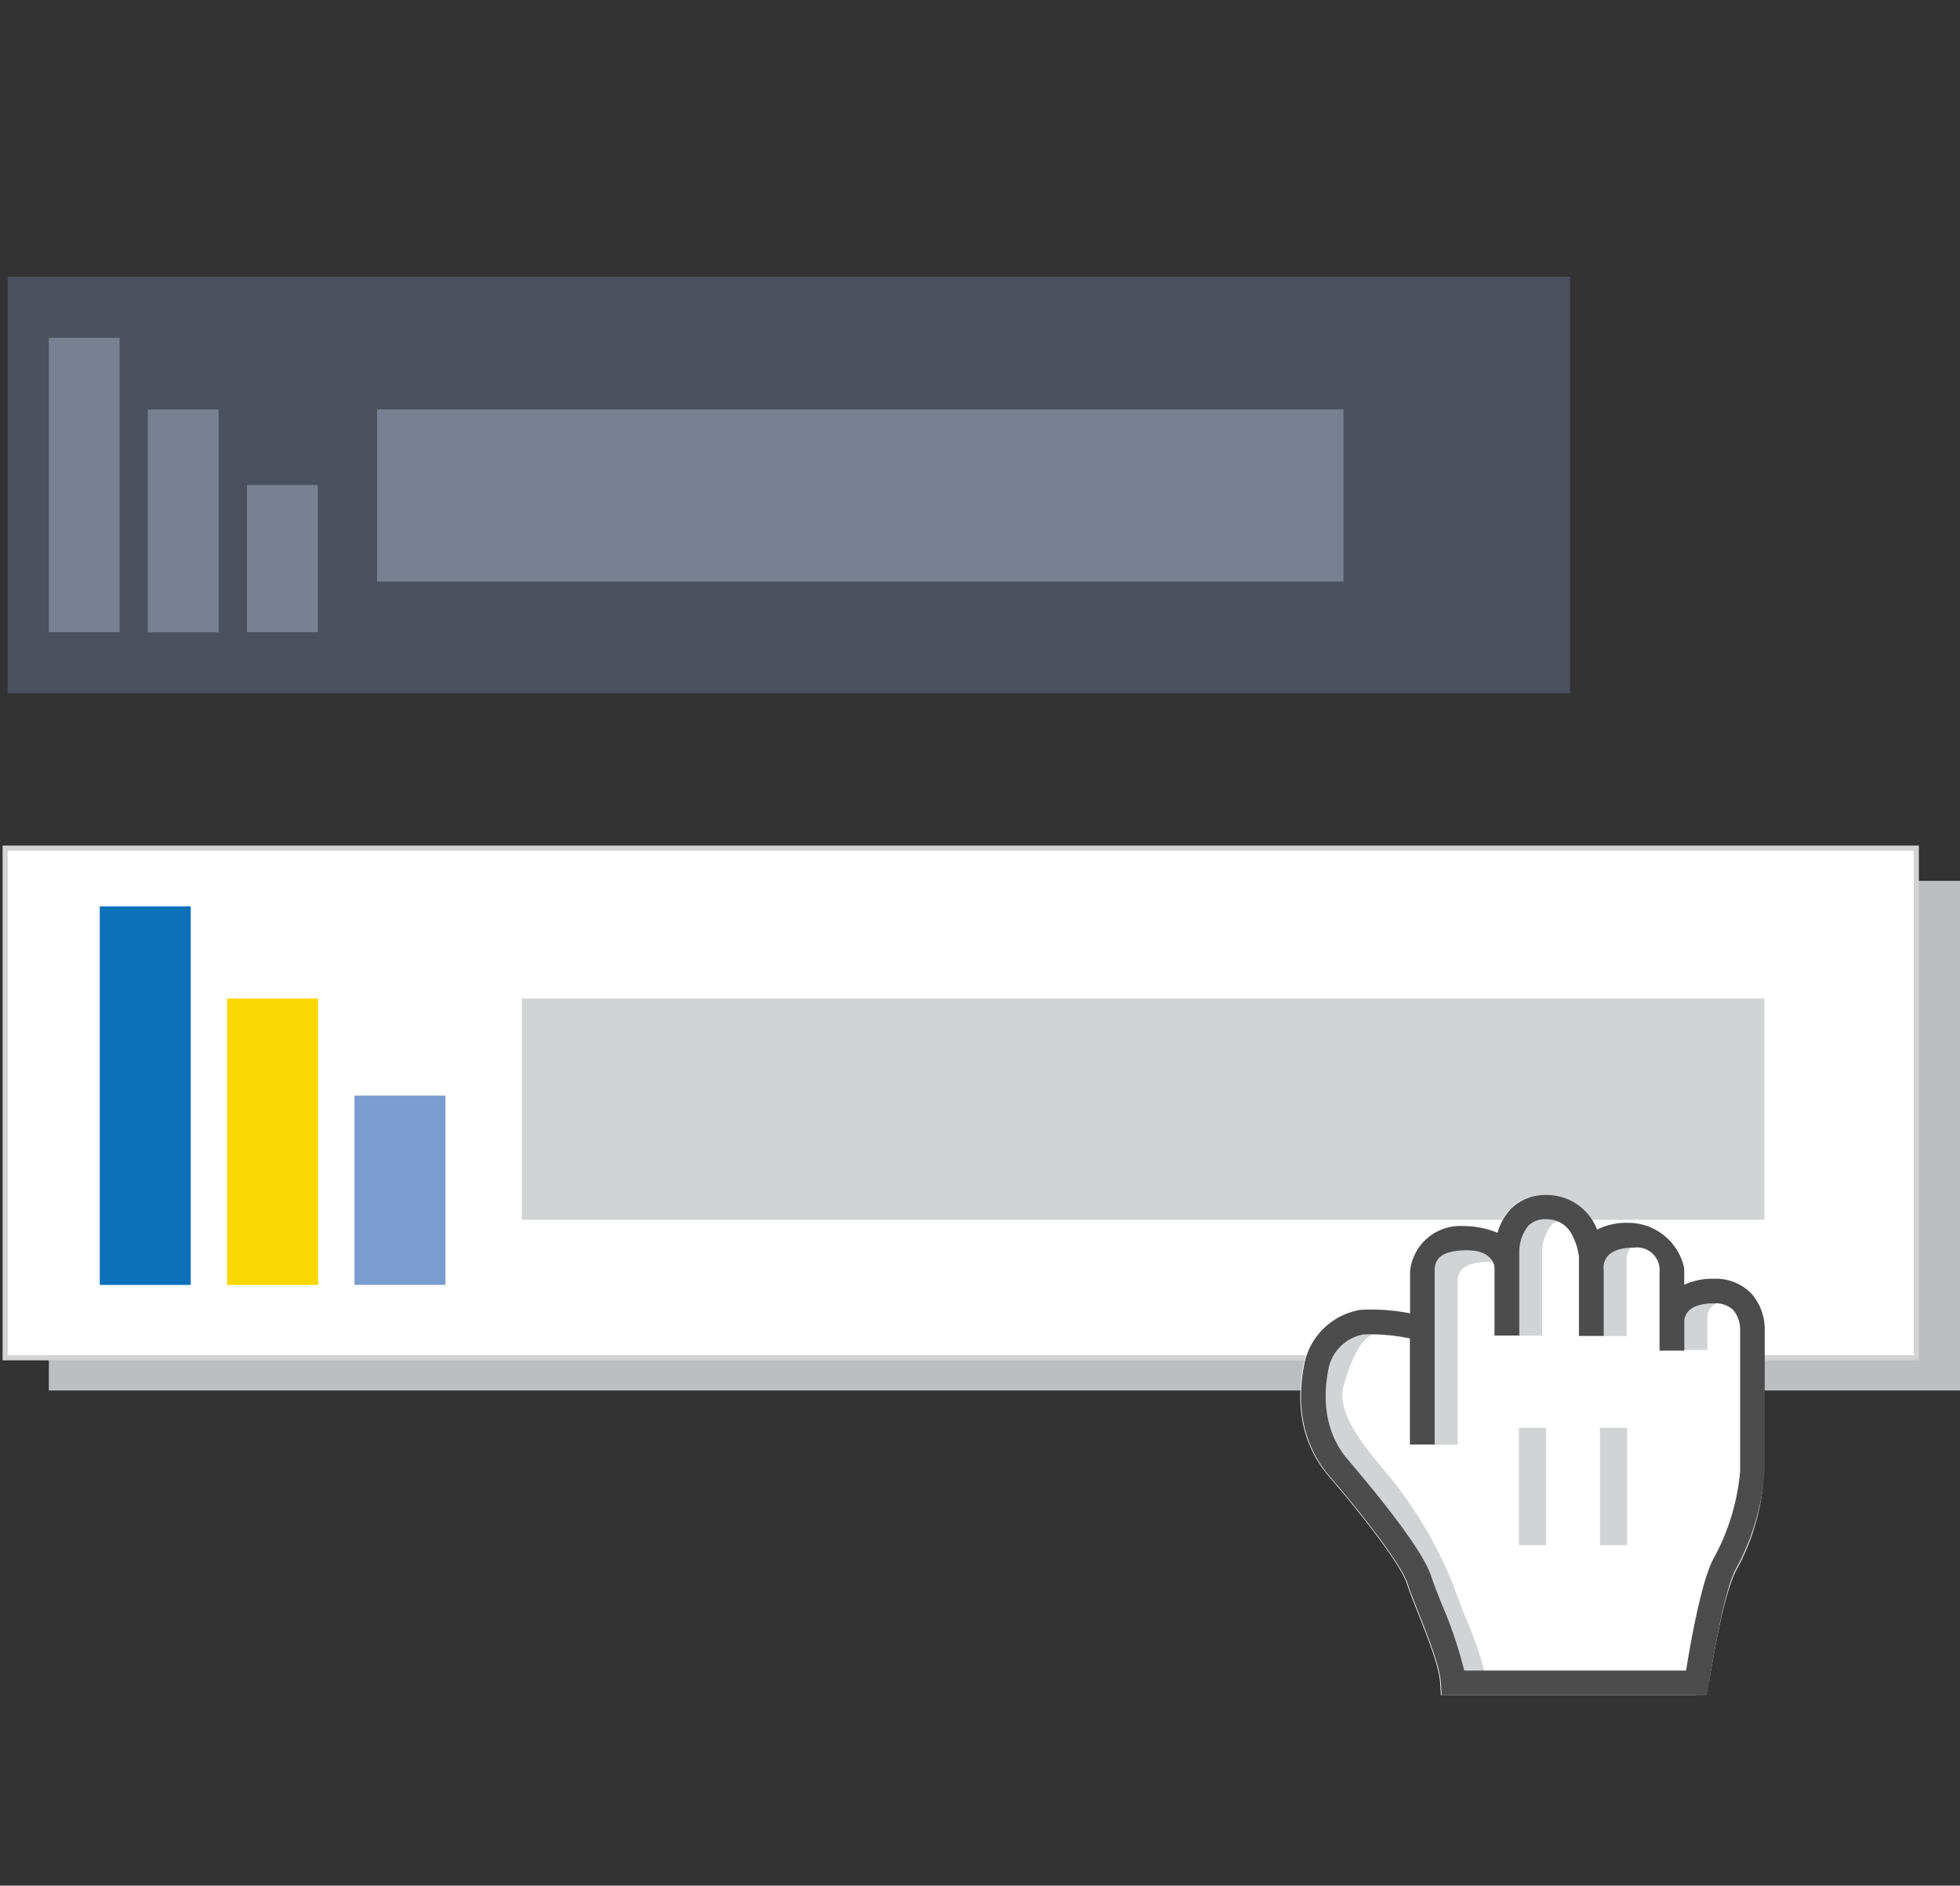 <svg id="Layer_1" data-name="Layer 1" xmlns="http://www.w3.org/2000/svg" viewBox="0 0 190.61 183.33"><rect x="0" y="0" width="190.61" height="183.33" fill="#333333" stroke="none"/><defs><style>.cls-1{fill:#bcbec0;}.cls-2,.cls-6{fill:#fff;}.cls-2{stroke:#d3d3d3;stroke-miterlimit:10;stroke-width:0.5px;}.cls-3{fill:#0d71ba;}.cls-4{fill:#f9d804;}.cls-5{fill:#d1d3d4;}.cls-7{fill:#4c4c4d;}.cls-8{fill:#7a9cd1;}.cls-9{fill:#4b515e;}.cls-10{fill:#778193;}</style></defs><title>create-your-own</title><rect class="cls-1" x="4.75" y="85.64" width="185.86" height="49.55"/><rect class="cls-2" x="0.5" y="82.46" width="185.86" height="49.55"/><rect class="cls-3" x="9.7" y="88.12" width="8.85" height="36.81"/><rect class="cls-4" x="22.09" y="97.08" width="8.85" height="27.85"/><rect class="cls-5" x="50.74" y="97.08" width="120.85" height="21.51"/><path class="cls-6" d="M164.93,164.82h-24.8l-0.07-1.14c-0.09-1.62-1.22-4.46-2.12-6.74-0.43-1.1-.85-2.13-1.13-3-0.53-1.58-3.37-5.49-7.61-10.45-2.49-2.91-3.31-6.76-2.37-11.14a6.69,6.69,0,0,1,5.41-5,19.34,19.34,0,0,1,4.82.34v-4.12a4.91,4.91,0,0,1,5.13-4.37,8.83,8.83,0,0,1,3.38.66,5.4,5.4,0,0,1,1.29-2.32,4.72,4.72,0,0,1,3.47-1.36,5.26,5.26,0,0,1,4.92,3.37,6.33,6.33,0,0,1,3.07-.66,5.57,5.57,0,0,1,5.4,4.42l0,0.13v1.47a6.43,6.43,0,0,1,2.86-.58,4.82,4.82,0,0,1,3.63,1.39,5.27,5.27,0,0,1,1.34,3.6V143a23.56,23.56,0,0,1-2.87,9.64c-1,1.82-2.2,8.66-2.57,11.14l-0.15,1h-1Z"/><path class="cls-5" d="M165,164.54H142.42l-0.07.25c-0.09-1.62-1.22-4.46-2.12-6.74-0.43-1.1-.85-2.13-1.13-3-0.53-1.58-3.37-5.49-7.61-10.45a13.62,13.62,0,0,1-3.2-11.53c0.54-2.51,3.74-4.32,6.23-4.62a19.34,19.34,0,0,1,4.82.34v-4.12c0-3.37,1.83-4.37,5.13-4.37a6.23,6.23,0,0,1,2.77.36c0.22-.76,1.21-1.31,1.9-2,0.87-.89,3.47-1.36,3.47-1.36a9.38,9.38,0,0,1,2.39,3c0.7-.38,5.6-0.28,5.6-0.28l2.41,5.33c0.72-.35,5.29.57,6.18,1.49a5.27,5.27,0,0,1,1.34,3.6l0.09,13.7a23.56,23.56,0,0,1-2.87,9.64c-1,1.82-1.23,7.28-1.59,9.76l-0.15,1h-1Zm-26.48-34.29a18.89,18.89,0,0,0-4.34-.51s-1.79-1-3.5,4.93c-0.72,2.47,1.52,5.43,4,8.36a40.72,40.72,0,0,1,6.72,11.26c0.27,0.8.66,1.8,1.09,2.87a40.07,40.07,0,0,1,2.14,6.36h21.58c0.41-2.57,1.51-8.83,2.7-10.94a21.48,21.48,0,0,0,2.56-8.45V130.35a2.93,2.93,0,0,0-.68-1.88c-0.42-.43-1-2.15-1.88-2.15-2.94,0-2.86,1.64-2.87,1.71v3.22h-2.41l-1.21-6.43s-1.46-4.37-2.48-4.21c-1.22.19-.78,0.19-1.2,0.56a1.71,1.71,0,0,0-.55,1.49v7.24h-2.41v-6.62a6.06,6.06,0,0,0-.61-2c-0.58-1.1-2.07-.6-2.56-1.63a1,1,0,0,0-1.75-.52,4.09,4.09,0,0,0-.88,2.51v8.22h-2.41v-5.45c0-.66-0.62-1.73-2.64-1.73-2.77,0-3.18,1-3.18,2v15.78h-2.41Z"/><path class="cls-7" d="M165,164.82h-24.8l-0.07-1.14c-0.09-1.62-1.22-4.46-2.12-6.74-0.43-1.1-.85-2.13-1.13-3-0.53-1.58-3.37-5.49-7.61-10.45-2.49-2.91-3.31-6.76-2.37-11.14a6.69,6.69,0,0,1,5.41-5,19.34,19.34,0,0,1,4.82.34v-4.12a4.91,4.91,0,0,1,5.13-4.37,8.83,8.83,0,0,1,3.38.66,5.4,5.4,0,0,1,1.29-2.32,4.72,4.72,0,0,1,3.47-1.36,5.26,5.26,0,0,1,4.92,3.37,6.33,6.33,0,0,1,3.07-.66,5.57,5.57,0,0,1,5.4,4.42l0,0.13v1.47a6.43,6.43,0,0,1,2.86-.58,4.82,4.82,0,0,1,3.63,1.39,5.27,5.27,0,0,1,1.34,3.6V143a23.56,23.56,0,0,1-2.87,9.64c-1,1.82-2.2,8.66-2.57,11.14l-0.15,1h-1Zm-27.89-34.69a18.71,18.71,0,0,0-4.53-.39,4.27,4.27,0,0,0-3.34,3.13c-0.54,2.52-.66,6.13,1.85,9.06,3.23,3.78,7.25,8.8,8.07,11.26,0.27,0.8.66,1.8,1.09,2.87a40.07,40.07,0,0,1,2.14,6.36h21.58c0.41-2.57,1.51-8.83,2.7-10.94a21.48,21.48,0,0,0,2.56-8.45V129.24a2.93,2.93,0,0,0-.68-1.88,2.5,2.5,0,0,0-1.88-.64c-2.94,0-2.86,1.65-2.87,1.72v2.88h-2.41v-7.61a2.21,2.21,0,0,0-2.51-2.41c-3.32,0-2.92,2.15-2.92,2.16v6.43h-2.41v-7.72a6.06,6.06,0,0,0-.61-2,2.74,2.74,0,0,0-2.56-1.63,2.31,2.31,0,0,0-1.75.63,4.09,4.09,0,0,0-.88,2.51v8.17h-2.41v-6.56c0-.66-0.62-1.73-2.64-1.73-2.77,0-3.18,1-3.18,2v16.88h-2.41V130.13Z"/><rect class="cls-5" x="147.71" y="138.82" width="2.65" height="11.41"/><rect class="cls-5" x="155.59" y="138.82" width="2.65" height="11.41"/><rect class="cls-8" x="34.47" y="106.52" width="8.85" height="18.4"/><rect class="cls-9" x="0.75" y="26.9" width="151.93" height="40.5"/><rect class="cls-10" x="4.75" y="32.84" width="6.88" height="28.62"/><rect class="cls-10" x="14.38" y="39.81" width="6.88" height="21.66"/><rect class="cls-10" x="36.67" y="39.81" width="93.99" height="16.73"/><rect class="cls-10" x="24.02" y="47.15" width="6.88" height="14.31"/></svg>